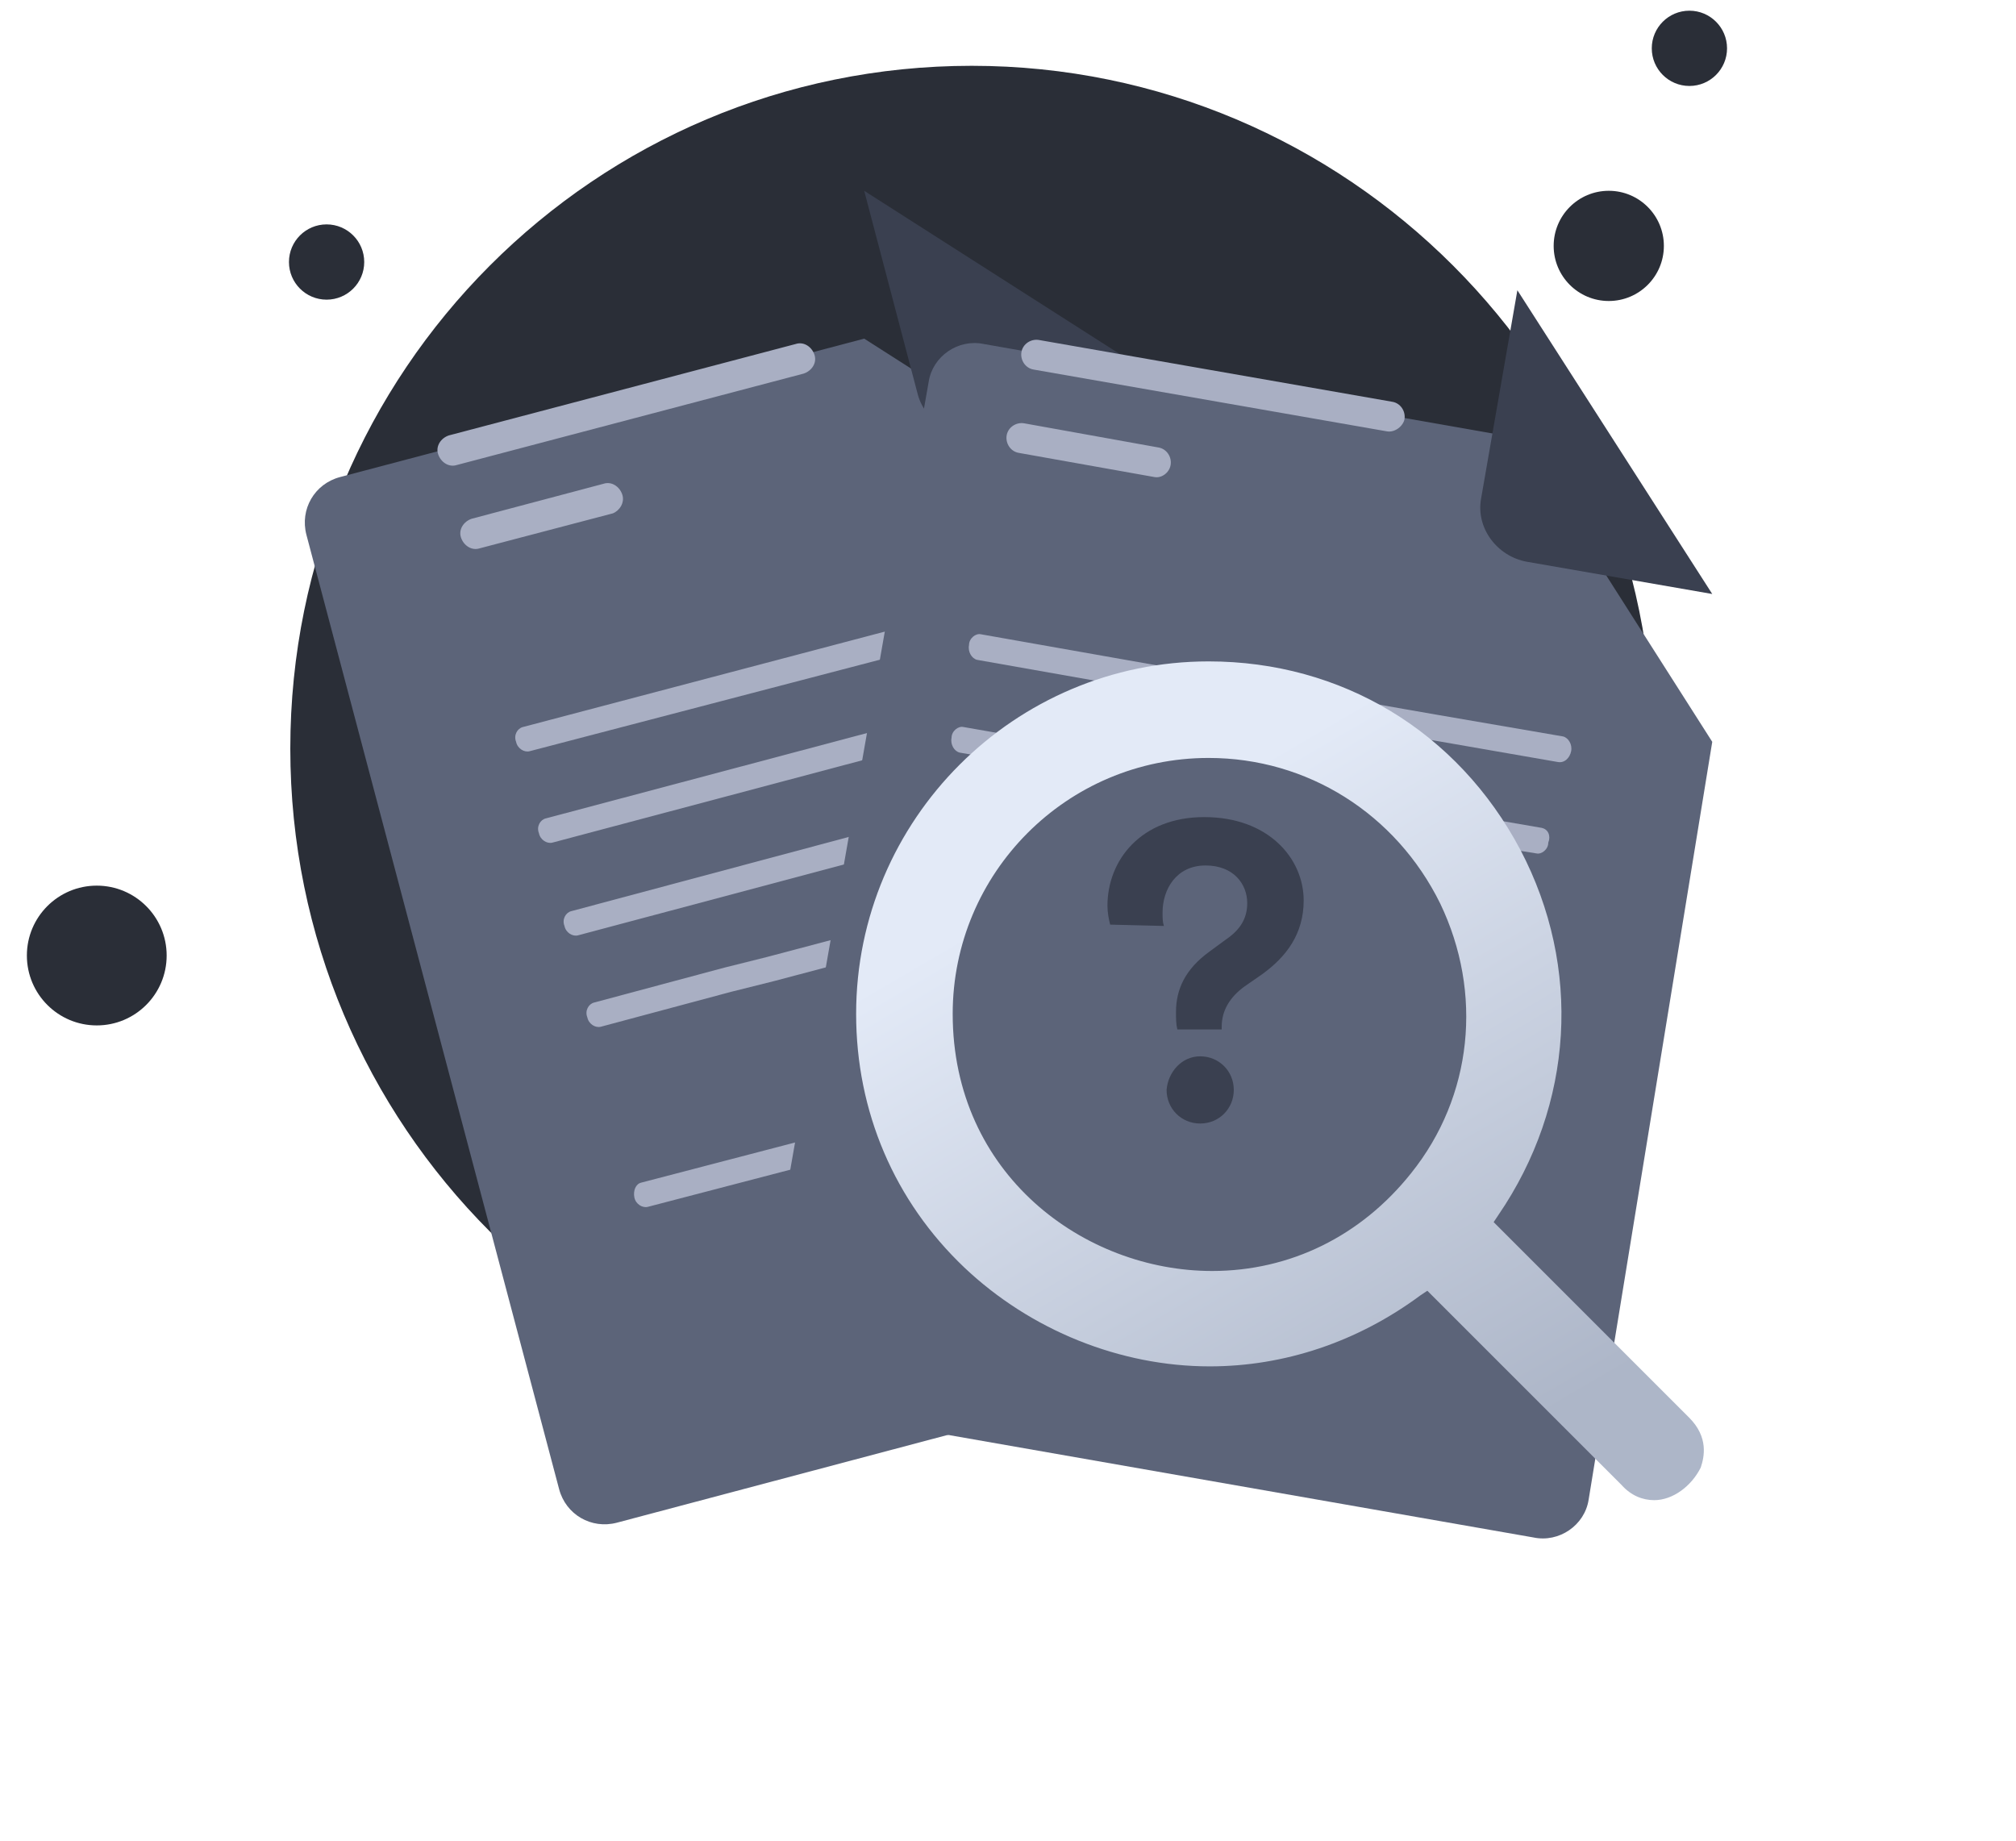 <svg width="150" height="137" viewBox="0 0 150 137" fill="none" xmlns="http://www.w3.org/2000/svg">
<path d="M72.3 106.496C100.3 106.496 123 83.796 123 55.696C123 27.596 100.2 4.896 72.3 4.896C44.3 4.896 21.6 27.596 21.6 55.696C21.6 83.796 44.3 106.496 72.3 106.496Z" fill="#2A2E37"/>
<path d="M119.7 22.396C121.964 22.396 123.8 20.561 123.8 18.296C123.8 16.032 121.964 14.196 119.7 14.196C117.436 14.196 115.6 16.032 115.6 18.296C115.6 20.561 117.436 22.396 119.7 22.396Z" fill="#2A2E37"/>
<path d="M125.7 6.396C127.246 6.396 128.5 5.143 128.5 3.596C128.5 2.05 127.246 0.796 125.7 0.796C124.154 0.796 122.9 2.05 122.9 3.596C122.9 5.143 124.154 6.396 125.7 6.396Z" fill="#2A2E37"/>
<path d="M24.3 22.296C25.846 22.296 27.1 21.043 27.1 19.496C27.1 17.95 25.846 16.696 24.3 16.696C22.754 16.696 21.5 17.95 21.5 19.496C21.5 21.043 22.754 22.296 24.3 22.296Z" fill="#2A2E37"/>
<path d="M7.2 76.296C10.072 76.296 12.4 73.968 12.4 71.096C12.4 68.224 10.072 65.896 7.2 65.896C4.328 65.896 2 68.224 2 71.096C2 73.968 4.328 76.296 7.2 76.296Z" fill="#2A2E37"/>
<g filter="url(#filter0_d_1:1976)">
<path d="M87 28.696L102.3 83.696C102.8 85.596 101.7 87.496 99.8 87.996L45.9 102.296C44 102.796 42.1 101.696 41.6 99.796L22.8 28.796C22.3 26.896 23.4 24.996 25.3 24.496L64.3 14.196L87 28.696Z" fill="url(#paint0_linear_1:1976)"/>
</g>
<path d="M86.2 63.496L57.1 71.196L53.9 71.996L44.2 74.596C43.8 74.696 43.5 75.196 43.7 75.696C43.8 76.196 44.3 76.496 44.7 76.396L54.4 73.796L57.6 72.996L86.7 65.296C87.1 65.196 87.4 64.696 87.2 64.196C87.1 63.696 86.6 63.396 86.2 63.496Z" fill="#A9AFC3"/>
<path d="M84.3 56.696L73.5 59.496L69.8 60.496L42.5 67.796C42.1 67.896 41.8 68.396 42 68.896C42.1 69.396 42.6 69.696 43 69.596L70.4 62.296L74.1 61.296L84.9 58.496C85.3 58.396 85.6 57.896 85.4 57.396C85.2 56.996 84.7 56.596 84.3 56.696Z" fill="#A9AFC3"/>
<path d="M82.7 49.796L79.9 50.496L77.1 51.196L40.6 60.896C40.2 60.996 39.9 61.496 40.1 61.996C40.2 62.496 40.7 62.796 41.1 62.696L77.6 52.996L80.7 52.196L83.2 51.496C83.6 51.396 83.9 50.896 83.7 50.396C83.6 49.996 83.2 49.696 82.7 49.796Z" fill="#A9AFC3"/>
<path d="M65.8 85.196L63.8 85.696C63.4 85.796 62.9 85.496 62.8 84.996C62.7 84.496 62.9 83.996 63.3 83.896L65.3 83.396C65.7 83.296 66.2 83.596 66.3 84.096C66.4 84.696 66.2 85.096 65.8 85.196Z" fill="#A9AFC3"/>
<path d="M59.7 86.796L48.2 89.796C47.8 89.896 47.3 89.596 47.2 89.096C47.1 88.596 47.3 88.096 47.7 87.996L59.2 84.996C59.6 84.896 60.1 85.196 60.2 85.696C60.4 86.196 60.2 86.696 59.7 86.796Z" fill="#A9AFC3"/>
<path d="M81.3 42.896L72.2 45.296L70 45.896L38.9 54.096C38.5 54.196 38.2 54.696 38.4 55.196C38.5 55.696 39 55.996 39.4 55.896L70.4 47.796L72.6 47.196L81.6 44.796C82.1 44.696 82.3 44.196 82.2 43.596C82.2 43.196 81.7 42.796 81.3 42.896Z" fill="#A9AFC3"/>
<path d="M59.8 27.796L34 34.596C33.4 34.796 32.8 34.396 32.6 33.796C32.4 33.196 32.8 32.596 33.4 32.396L59.2 25.596C59.8 25.396 60.4 25.796 60.6 26.396C60.8 26.996 60.4 27.596 59.8 27.796Z" fill="#A9AFC3"/>
<path d="M45.6 38.196L35.7 40.796C35.1 40.996 34.5 40.596 34.3 39.996C34.1 39.396 34.5 38.796 35.1 38.596L44.9 35.996C45.5 35.796 46.1 36.196 46.3 36.796C46.5 37.396 46.1 37.996 45.6 38.196Z" fill="#A9AFC3"/>
<path d="M64.3 14.196L68.3 29.396C68.9 31.496 71.2 32.796 73.3 32.196L87 28.696" fill="#3A4050"/>
<g filter="url(#filter1_d_1:1976)">
<path d="M127.4 44.196L118.2 100.596C117.9 102.496 116 103.796 114.1 103.396L59.3 93.796C57.4 93.496 56.1 91.596 56.4 89.696L69.1 17.396C69.4 15.496 71.3 14.196 73.2 14.596L113 21.596L127.4 44.196Z" fill="url(#paint1_linear_1:1976)"/>
</g>
<path d="M112.1 75.496L82.5 70.296L79.3 69.696L69.4 67.996C69 67.896 68.5 68.296 68.5 68.796C68.4 69.296 68.7 69.796 69.1 69.896L79 71.596L82.2 72.196L111.8 77.396C112.2 77.496 112.7 77.096 112.7 76.596C112.8 76.096 112.6 75.596 112.1 75.496Z" fill="#A9AFC3"/>
<path d="M113.3 68.596L102.3 66.696L98.6 65.996L70.7 61.096C70.3 60.996 69.8 61.396 69.8 61.896C69.7 62.396 70 62.896 70.4 62.996L98.3 67.896L102 68.596L113 70.496C113.4 70.596 113.9 70.196 113.9 69.696C114 69.196 113.7 68.696 113.3 68.596Z" fill="#A9AFC3"/>
<path d="M114.7 61.596L111.8 61.096L108.9 60.596L71.7 54.096C71.3 53.996 70.8 54.396 70.8 54.896C70.7 55.396 71 55.896 71.4 55.996L108.6 62.496L111.8 63.096L114.3 63.496C114.7 63.596 115.2 63.196 115.2 62.696C115.4 62.196 115.2 61.696 114.7 61.596Z" fill="#A9AFC3"/>
<path d="M84.5 86.696L82.5 86.396C82.1 86.296 81.8 85.796 81.9 85.296C82 84.796 82.4 84.396 82.8 84.496L84.8 84.796C85.2 84.896 85.5 85.396 85.4 85.896C85.3 86.496 84.9 86.696 84.5 86.696Z" fill="#A9AFC3"/>
<path d="M78.4 85.596L66.7 83.596C66.3 83.496 66 82.996 66.1 82.496C66.2 81.996 66.6 81.596 67 81.696L78.7 83.696C79.1 83.796 79.4 84.296 79.3 84.796C79.2 85.396 78.8 85.696 78.4 85.596Z" fill="#E3EAF2"/>
<path d="M116.3 54.796L107 53.196L104.7 52.796L73 47.196C72.6 47.096 72.1 47.496 72.1 47.996C72 48.496 72.3 48.996 72.7 49.096L104.4 54.696L106.7 55.096L115.9 56.696C116.4 56.796 116.8 56.396 116.9 55.896C117 55.396 116.7 54.896 116.3 54.796Z" fill="#A9AFC3"/>
<path d="M103.2 32.096L76.9 27.496C76.3 27.396 75.9 26.796 76 26.196C76.1 25.596 76.7 25.196 77.3 25.296L103.6 29.896C104.2 29.996 104.6 30.596 104.5 31.196C104.4 31.696 103.8 32.196 103.2 32.096Z" fill="#A9AFC3"/>
<path d="M85.9 35.496L75.8 33.696C75.2 33.596 74.8 32.996 74.9 32.396C75 31.796 75.6 31.396 76.2 31.496L86.2 33.296C86.8 33.396 87.2 33.996 87.1 34.596C87 35.196 86.4 35.596 85.9 35.496Z" fill="#A9AFC3"/>
<path d="M112.9 21.596L110.2 37.096C109.8 39.296 111.4 41.396 113.6 41.796L127.4 44.196" fill="#3A4050"/>
<path d="M89.7 95.296C102.016 95.296 112 85.312 112 72.996C112 60.68 102.016 50.696 89.7 50.696C77.384 50.696 67.4 60.68 67.4 72.996C67.4 85.312 77.384 95.296 89.7 95.296Z" fill="#5C6479"/>
<path d="M87.6 76.596C87.5 76.196 87.5 75.796 87.5 75.296C87.5 73.596 88.2 72.096 90 70.796L91.5 69.696C92.4 68.996 92.8 68.196 92.8 67.196C92.8 65.796 91.8 64.396 89.7 64.396C87.5 64.396 86.5 66.196 86.5 67.896C86.5 68.296 86.5 68.596 86.6 68.896L82.6 68.796C82.5 68.396 82.4 67.896 82.4 67.396C82.4 63.996 84.9 60.796 89.6 60.796C94.4 60.796 97 63.896 97 66.996C97 69.496 95.7 71.196 93.9 72.496L92.6 73.396C91.5 74.196 90.9 75.196 90.9 76.396V76.596H87.6ZM89.3 78.596C90.7 78.596 91.8 79.696 91.8 81.096C91.8 82.496 90.7 83.596 89.3 83.596C87.9 83.596 86.8 82.496 86.8 81.096C86.9 79.796 87.9 78.596 89.3 78.596Z" fill="#3A4050"/>
<g filter="url(#filter2_i_1:1976)">
<path d="M123.08 107.62C122.214 107.62 121.349 107.274 120.656 106.494L106.201 92.039L105.681 92.385C101.007 95.848 95.554 97.665 90.014 97.665C83.349 97.665 76.684 94.982 71.75 90.308C66.557 85.374 63.7 78.709 63.7 71.438C63.7 56.983 75.472 45.211 89.928 45.211C99.795 45.211 108.451 50.404 113.125 59.233C117.713 67.976 117.107 78.19 111.481 86.413L111.135 86.932L125.676 101.474C127.148 102.946 126.802 104.417 126.542 105.196C125.85 106.581 124.465 107.62 123.08 107.62ZM89.928 52.395C79.367 52.395 70.885 60.964 70.885 71.438C70.885 83.383 80.666 90.568 90.187 90.568C95.987 90.568 101.267 87.971 104.989 83.297C109.576 77.584 110.356 69.88 107.153 63.215C103.864 56.55 97.285 52.395 89.928 52.395Z" fill="url(#paint2_linear_1:1976)"/>
</g>
<defs>
<filter id="filter0_d_1:1976" x="0.68" y="3.196" width="123.741" height="132.22" filterUnits="userSpaceOnUse" color-interpolation-filters="sRGB">
<feFlood flood-opacity="0" result="BackgroundImageFix"/>
<feColorMatrix in="SourceAlpha" type="matrix" values="0 0 0 0 0 0 0 0 0 0 0 0 0 0 0 0 0 0 127 0" result="hardAlpha"/>
<feOffset dy="11"/>
<feGaussianBlur stdDeviation="11"/>
<feColorMatrix type="matrix" values="0 0 0 0 0 0 0 0 0 0 0 0 0 0 0 0 0 0 0.27 0"/>
<feBlend mode="normal" in2="BackgroundImageFix" result="effect1_dropShadow_1:1976"/>
<feBlend mode="normal" in="SourceGraphic" in2="effect1_dropShadow_1:1976" result="shape"/>
</filter>
<filter id="filter1_d_1:1976" x="34.357" y="3.524" width="115.043" height="132.945" filterUnits="userSpaceOnUse" color-interpolation-filters="sRGB">
<feFlood flood-opacity="0" result="BackgroundImageFix"/>
<feColorMatrix in="SourceAlpha" type="matrix" values="0 0 0 0 0 0 0 0 0 0 0 0 0 0 0 0 0 0 127 0" result="hardAlpha"/>
<feOffset dy="11"/>
<feGaussianBlur stdDeviation="11"/>
<feColorMatrix type="matrix" values="0 0 0 0 0 0 0 0 0 0 0 0 0 0 0 0 0 0 0.27 0"/>
<feBlend mode="normal" in2="BackgroundImageFix" result="effect1_dropShadow_1:1976"/>
<feBlend mode="normal" in="SourceGraphic" in2="effect1_dropShadow_1:1976" result="shape"/>
</filter>
<filter id="filter2_i_1:1976" x="63.7" y="45.211" width="63.074" height="66.409" filterUnits="userSpaceOnUse" color-interpolation-filters="sRGB">
<feFlood flood-opacity="0" result="BackgroundImageFix"/>
<feBlend mode="normal" in="SourceGraphic" in2="BackgroundImageFix" result="shape"/>
<feColorMatrix in="SourceAlpha" type="matrix" values="0 0 0 0 0 0 0 0 0 0 0 0 0 0 0 0 0 0 127 0" result="hardAlpha"/>
<feOffset dy="4"/>
<feGaussianBlur stdDeviation="2"/>
<feComposite in2="hardAlpha" operator="arithmetic" k2="-1" k3="1"/>
<feColorMatrix type="matrix" values="0 0 0 0 0 0 0 0 0 0 0 0 0 0 0 0 0 0 0.25 0"/>
<feBlend mode="normal" in2="shape" result="effect1_innerShadow_1:1976"/>
</filter>
<linearGradient id="paint0_linear_1:1976" x1="62.524" y1="12.155" x2="62.524" y2="103.368" gradientUnits="userSpaceOnUse">
<stop stop-color="#5C6479"/>
<stop offset="0.996" stop-color="#5C6479"/>
</linearGradient>
<linearGradient id="paint1_linear_1:1976" x1="91.855" y1="12.466" x2="91.855" y2="104.428" gradientUnits="userSpaceOnUse">
<stop stop-color="#5C6479"/>
<stop offset="0.996" stop-color="#5C6479"/>
</linearGradient>
<linearGradient id="paint2_linear_1:1976" x1="78.168" y1="61.593" x2="104.878" y2="107.294" gradientUnits="userSpaceOnUse">
<stop stop-color="#E3EAF7"/>
<stop offset="1" stop-color="#ADB6C8"/>
</linearGradient>
</defs>
</svg>

